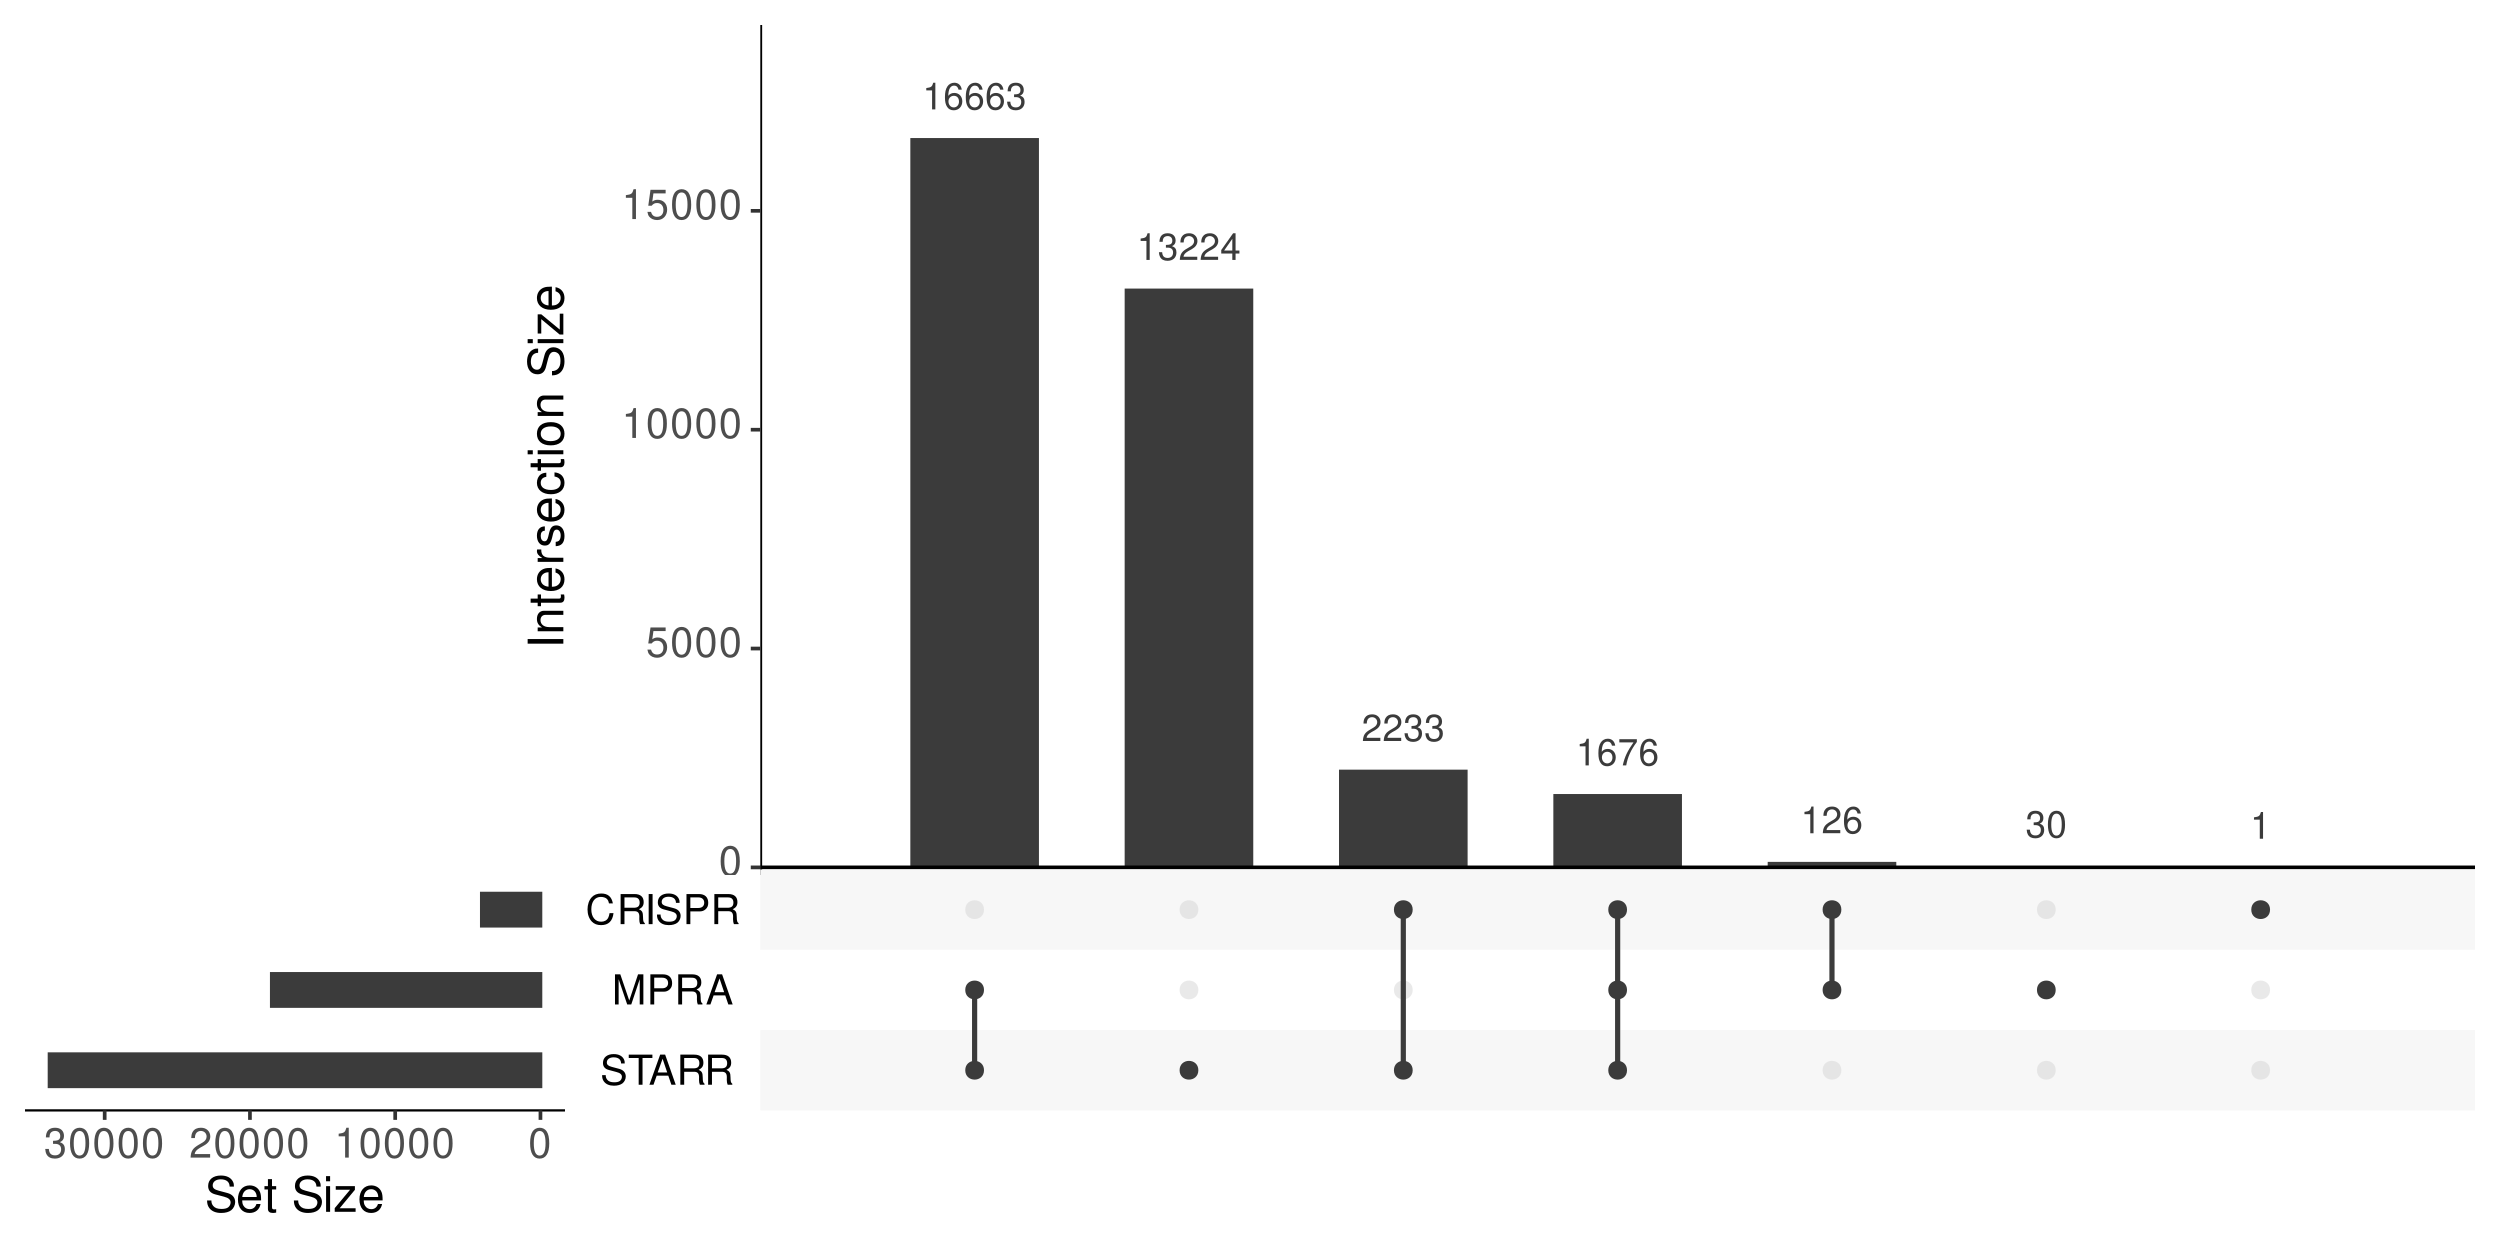 <?xml version="1.0" encoding="UTF-8"?>
<svg xmlns="http://www.w3.org/2000/svg" xmlns:xlink="http://www.w3.org/1999/xlink" width="720pt" height="360pt" viewBox="0 0 720 360" version="1.1">
<defs>
<g>
<symbol overflow="visible" id="glyph0-0">
<path style="stroke:none;" d=""/>
</symbol>
<symbol overflow="visible" id="glyph0-1">
<path style="stroke:none;" d="M 2.75 -5.484 L 2.75 0 L 3.688 0 L 3.688 -7.688 L 3.078 -7.688 C 2.75 -6.516 2.531 -6.359 1.078 -6.156 L 1.078 -5.484 Z M 2.75 -5.484 "/>
</symbol>
<symbol overflow="visible" id="glyph0-2">
<path style="stroke:none;" d="M 5.297 -5.688 C 5.125 -6.953 4.312 -7.688 3.156 -7.688 C 2.328 -7.688 1.578 -7.281 1.141 -6.594 C 0.656 -5.844 0.453 -4.906 0.453 -3.516 C 0.453 -2.219 0.641 -1.391 1.094 -0.719 C 1.5 -0.078 2.156 0.25 2.984 0.25 C 4.422 0.25 5.453 -0.828 5.453 -2.328 C 5.453 -3.75 4.5 -4.75 3.156 -4.75 C 2.406 -4.75 1.812 -4.469 1.422 -3.906 C 1.422 -5.812 2.016 -6.859 3.094 -6.859 C 3.75 -6.859 4.219 -6.438 4.359 -5.688 Z M 3.031 -3.922 C 3.938 -3.922 4.5 -3.281 4.5 -2.25 C 4.5 -1.281 3.859 -0.578 3 -0.578 C 2.125 -0.578 1.469 -1.312 1.469 -2.297 C 1.469 -3.25 2.109 -3.922 3.031 -3.922 Z M 3.031 -3.922 "/>
</symbol>
<symbol overflow="visible" id="glyph0-3">
<path style="stroke:none;" d="M 2.359 -3.547 L 2.859 -3.547 C 3.891 -3.547 4.422 -3.062 4.422 -2.141 C 4.422 -1.172 3.844 -0.578 2.875 -0.578 C 1.844 -0.578 1.344 -1.109 1.281 -2.234 L 0.344 -2.234 C 0.391 -1.625 0.484 -1.219 0.672 -0.875 C 1.062 -0.125 1.797 0.25 2.828 0.25 C 4.391 0.25 5.391 -0.688 5.391 -2.156 C 5.391 -3.125 5.016 -3.656 4.109 -3.984 C 4.812 -4.266 5.156 -4.797 5.156 -5.578 C 5.156 -6.891 4.297 -7.688 2.859 -7.688 C 1.344 -7.688 0.531 -6.844 0.5 -5.219 L 1.438 -5.219 C 1.453 -5.688 1.484 -5.953 1.609 -6.188 C 1.812 -6.625 2.281 -6.875 2.875 -6.875 C 3.703 -6.875 4.203 -6.375 4.203 -5.547 C 4.203 -5 4.016 -4.672 3.594 -4.484 C 3.344 -4.391 3 -4.344 2.359 -4.328 Z M 2.359 -3.547 "/>
</symbol>
<symbol overflow="visible" id="glyph0-4">
<path style="stroke:none;" d="M 5.391 -0.922 L 1.422 -0.922 C 1.516 -1.562 1.844 -1.969 2.781 -2.531 L 3.844 -3.125 C 4.891 -3.719 5.438 -4.5 5.438 -5.453 C 5.438 -6.094 5.188 -6.688 4.734 -7.094 C 4.281 -7.5 3.734 -7.688 3.016 -7.688 C 2.062 -7.688 1.344 -7.359 0.938 -6.688 C 0.672 -6.281 0.547 -5.812 0.531 -5.031 L 1.469 -5.031 C 1.5 -5.547 1.562 -5.859 1.688 -6.125 C 1.938 -6.594 2.422 -6.875 2.984 -6.875 C 3.844 -6.875 4.484 -6.25 4.484 -5.422 C 4.484 -4.812 4.125 -4.281 3.453 -3.891 L 2.484 -3.312 C 0.906 -2.422 0.453 -1.688 0.359 -0.016 L 5.391 -0.016 Z M 5.391 -0.922 "/>
</symbol>
<symbol overflow="visible" id="glyph0-5">
<path style="stroke:none;" d="M 3.484 -1.859 L 3.484 0 L 4.422 0 L 4.422 -1.859 L 5.531 -1.859 L 5.531 -2.703 L 4.422 -2.703 L 4.422 -7.688 L 3.719 -7.688 L 0.297 -2.859 L 0.297 -1.859 Z M 3.484 -2.703 L 1.125 -2.703 L 3.484 -6.094 Z M 3.484 -2.703 "/>
</symbol>
<symbol overflow="visible" id="glyph0-6">
<path style="stroke:none;" d="M 5.531 -7.547 L 0.484 -7.547 L 0.484 -6.625 L 4.562 -6.625 C 2.766 -4.047 2.031 -2.484 1.469 0 L 2.469 0 C 2.891 -2.422 3.828 -4.484 5.531 -6.75 Z M 5.531 -7.547 "/>
</symbol>
<symbol overflow="visible" id="glyph0-7">
<path style="stroke:none;" d="M 2.922 -7.688 C 2.219 -7.688 1.578 -7.375 1.188 -6.859 C 0.703 -6.172 0.453 -5.156 0.453 -3.719 C 0.453 -1.125 1.312 0.25 2.922 0.25 C 4.516 0.25 5.391 -1.125 5.391 -3.656 C 5.391 -5.156 5.156 -6.156 4.656 -6.859 C 4.266 -7.391 3.641 -7.688 2.922 -7.688 Z M 2.922 -6.859 C 3.938 -6.859 4.438 -5.828 4.438 -3.75 C 4.438 -1.547 3.953 -0.531 2.906 -0.531 C 1.922 -0.531 1.422 -1.594 1.422 -3.719 C 1.422 -5.828 1.922 -6.859 2.922 -6.859 Z M 2.922 -6.859 "/>
</symbol>
<symbol overflow="visible" id="glyph1-0">
<path style="stroke:none;" d=""/>
</symbol>
<symbol overflow="visible" id="glyph1-1">
<path style="stroke:none;" d="M 3.281 -8.609 C 2.484 -8.609 1.781 -8.25 1.328 -7.672 C 0.781 -6.906 0.516 -5.766 0.516 -4.172 C 0.516 -1.266 1.469 0.281 3.281 0.281 C 5.062 0.281 6.031 -1.266 6.031 -4.094 C 6.031 -5.766 5.781 -6.875 5.219 -7.672 C 4.781 -8.266 4.078 -8.609 3.281 -8.609 Z M 3.281 -7.672 C 4.406 -7.672 4.969 -6.531 4.969 -4.188 C 4.969 -1.734 4.422 -0.594 3.25 -0.594 C 2.141 -0.594 1.578 -1.781 1.578 -4.156 C 1.578 -6.531 2.141 -7.672 3.281 -7.672 Z M 3.281 -7.672 "/>
</symbol>
<symbol overflow="visible" id="glyph1-2">
<path style="stroke:none;" d="M 5.672 -8.438 L 1.312 -8.438 L 0.672 -3.844 L 1.641 -3.844 C 2.125 -4.422 2.531 -4.625 3.203 -4.625 C 4.328 -4.625 5.031 -3.859 5.031 -2.609 C 5.031 -1.391 4.328 -0.656 3.188 -0.656 C 2.281 -0.656 1.719 -1.125 1.469 -2.078 L 0.422 -2.078 C 0.562 -1.375 0.672 -1.047 0.922 -0.734 C 1.406 -0.094 2.266 0.281 3.219 0.281 C 4.922 0.281 6.109 -0.969 6.109 -2.75 C 6.109 -4.422 5 -5.562 3.375 -5.562 C 2.781 -5.562 2.312 -5.406 1.828 -5.047 L 2.156 -7.406 L 5.672 -7.406 Z M 5.672 -8.438 "/>
</symbol>
<symbol overflow="visible" id="glyph1-3">
<path style="stroke:none;" d="M 3.078 -6.125 L 3.078 0 L 4.125 0 L 4.125 -8.609 L 3.438 -8.609 C 3.078 -7.281 2.828 -7.109 1.219 -6.891 L 1.219 -6.125 Z M 3.078 -6.125 "/>
</symbol>
<symbol overflow="visible" id="glyph1-4">
<path style="stroke:none;" d=""/>
</symbol>
<symbol overflow="visible" id="glyph1-5">
<path style="stroke:none;" d="M 7.094 -6.125 C 7.094 -6.734 7.062 -6.891 6.875 -7.297 C 6.391 -8.297 5.375 -8.828 3.922 -8.828 C 2.016 -8.828 0.828 -7.844 0.828 -6.281 C 0.828 -5.219 1.391 -4.547 2.531 -4.25 L 4.688 -3.672 C 5.797 -3.391 6.281 -2.953 6.281 -2.281 C 6.281 -1.812 6.031 -1.328 5.672 -1.078 C 5.328 -0.828 4.781 -0.703 4.078 -0.703 C 3.125 -0.703 2.484 -0.922 2.078 -1.422 C 1.75 -1.812 1.609 -2.219 1.625 -2.766 L 0.578 -2.766 C 0.578 -1.969 0.734 -1.438 1.078 -0.969 C 1.672 -0.141 2.672 0.281 4 0.281 C 5.031 0.281 5.875 0.031 6.438 -0.391 C 7.031 -0.859 7.391 -1.625 7.391 -2.375 C 7.391 -3.453 6.734 -4.234 5.547 -4.562 L 3.375 -5.141 C 2.328 -5.422 1.938 -5.766 1.938 -6.422 C 1.938 -7.312 2.719 -7.891 3.875 -7.891 C 5.266 -7.891 6.031 -7.281 6.047 -6.125 Z M 7.094 -6.125 "/>
</symbol>
<symbol overflow="visible" id="glyph1-6">
<path style="stroke:none;" d="M 4.219 -7.703 L 7.062 -7.703 L 7.062 -8.672 L 0.25 -8.672 L 0.25 -7.703 L 3.109 -7.703 L 3.109 0 L 4.219 0 Z M 4.219 -7.703 "/>
</symbol>
<symbol overflow="visible" id="glyph1-7">
<path style="stroke:none;" d="M 5.641 -2.609 L 6.531 0 L 7.781 0 L 4.734 -8.672 L 3.297 -8.672 L 0.203 0 L 1.375 0 L 2.297 -2.609 Z M 5.328 -3.531 L 2.578 -3.531 L 4 -7.484 Z M 5.328 -3.531 "/>
</symbol>
<symbol overflow="visible" id="glyph1-8">
<path style="stroke:none;" d="M 2.219 -3.734 L 5.078 -3.734 C 6.062 -3.734 6.5 -3.266 6.5 -2.188 L 6.484 -1.422 C 6.484 -0.875 6.578 -0.359 6.734 0 L 8.078 0 L 8.078 -0.281 C 7.672 -0.562 7.578 -0.875 7.562 -2.031 C 7.547 -3.453 7.328 -3.875 6.375 -4.281 C 7.359 -4.781 7.75 -5.359 7.75 -6.359 C 7.75 -7.859 6.828 -8.672 5.109 -8.672 L 1.109 -8.672 L 1.109 0 L 2.219 0 Z M 2.219 -4.719 L 2.219 -7.703 L 4.891 -7.703 C 5.516 -7.703 5.875 -7.609 6.141 -7.375 C 6.438 -7.125 6.594 -6.734 6.594 -6.219 C 6.594 -5.172 6.078 -4.719 4.891 -4.719 Z M 2.219 -4.719 "/>
</symbol>
<symbol overflow="visible" id="glyph1-9">
<path style="stroke:none;" d="M 5.578 0 L 8.016 -7.281 L 8.016 0 L 9.062 0 L 9.062 -8.672 L 7.531 -8.672 L 5 -1.125 L 2.422 -8.672 L 0.891 -8.672 L 0.891 0 L 1.938 0 L 1.938 -7.281 L 4.406 0 Z M 5.578 0 "/>
</symbol>
<symbol overflow="visible" id="glyph1-10">
<path style="stroke:none;" d="M 2.188 -3.672 L 4.922 -3.672 C 5.594 -3.672 6.125 -3.875 6.594 -4.297 C 7.125 -4.781 7.344 -5.328 7.344 -6.125 C 7.344 -7.766 6.375 -8.672 4.672 -8.672 L 1.078 -8.672 L 1.078 0 L 2.188 0 Z M 2.188 -4.656 L 2.188 -7.703 L 4.5 -7.703 C 5.562 -7.703 6.188 -7.125 6.188 -6.172 C 6.188 -5.234 5.562 -4.656 4.5 -4.656 Z M 2.188 -4.656 "/>
</symbol>
<symbol overflow="visible" id="glyph1-11">
<path style="stroke:none;" d="M 7.875 -5.984 C 7.531 -7.891 6.438 -8.828 4.531 -8.828 C 3.375 -8.828 2.422 -8.453 1.781 -7.734 C 1 -6.875 0.578 -5.641 0.578 -4.234 C 0.578 -2.812 1.016 -1.578 1.828 -0.734 C 2.5 -0.047 3.359 0.281 4.484 0.281 C 6.609 0.281 7.797 -0.875 8.062 -3.172 L 6.922 -3.172 C 6.828 -2.578 6.703 -2.172 6.531 -1.828 C 6.172 -1.109 5.422 -0.703 4.5 -0.703 C 2.781 -0.703 1.672 -2.078 1.672 -4.25 C 1.672 -6.484 2.719 -7.844 4.406 -7.844 C 5.109 -7.844 5.766 -7.641 6.125 -7.297 C 6.438 -7 6.625 -6.641 6.75 -5.984 Z M 7.875 -5.984 "/>
</symbol>
<symbol overflow="visible" id="glyph1-12">
<path style="stroke:none;" d="M 2.312 -8.672 L 1.188 -8.672 L 1.188 0 L 2.312 0 Z M 2.312 -8.672 "/>
</symbol>
<symbol overflow="visible" id="glyph1-13">
<path style="stroke:none;" d="M 6.031 -1.031 L 1.578 -1.031 C 1.688 -1.75 2.078 -2.203 3.109 -2.828 L 4.297 -3.5 C 5.484 -4.156 6.078 -5.031 6.078 -6.094 C 6.078 -6.812 5.797 -7.484 5.297 -7.938 C 4.797 -8.391 4.172 -8.609 3.375 -8.609 C 2.312 -8.609 1.516 -8.234 1.047 -7.484 C 0.75 -7.031 0.625 -6.5 0.594 -5.625 L 1.641 -5.625 C 1.672 -6.219 1.75 -6.562 1.891 -6.844 C 2.172 -7.375 2.719 -7.688 3.344 -7.688 C 4.297 -7.688 5.016 -7 5.016 -6.078 C 5.016 -5.375 4.625 -4.781 3.875 -4.359 L 2.781 -3.719 C 1.016 -2.703 0.5 -1.891 0.406 -0.016 L 6.031 -0.016 Z M 6.031 -1.031 "/>
</symbol>
<symbol overflow="visible" id="glyph1-14">
<path style="stroke:none;" d="M 2.625 -3.969 L 3.203 -3.969 C 4.344 -3.969 4.953 -3.422 4.953 -2.391 C 4.953 -1.312 4.297 -0.656 3.219 -0.656 C 2.062 -0.656 1.5 -1.234 1.422 -2.5 L 0.375 -2.5 C 0.422 -1.812 0.547 -1.359 0.75 -0.969 C 1.188 -0.141 2.016 0.281 3.172 0.281 C 4.906 0.281 6.031 -0.781 6.031 -2.406 C 6.031 -3.5 5.609 -4.094 4.594 -4.453 C 5.375 -4.781 5.781 -5.375 5.781 -6.234 C 5.781 -7.719 4.812 -8.609 3.203 -8.609 C 1.5 -8.609 0.594 -7.656 0.562 -5.828 L 1.609 -5.828 C 1.625 -6.359 1.672 -6.656 1.797 -6.922 C 2.031 -7.406 2.562 -7.688 3.219 -7.688 C 4.141 -7.688 4.703 -7.125 4.703 -6.203 C 4.703 -5.594 4.484 -5.234 4.031 -5.031 C 3.734 -4.906 3.359 -4.859 2.625 -4.844 Z M 2.625 -3.969 "/>
</symbol>
<symbol overflow="visible" id="glyph2-0">
<path style="stroke:none;" d=""/>
</symbol>
<symbol overflow="visible" id="glyph2-1">
<path style="stroke:none;" d="M -10.281 -2.734 L -10.281 -1.406 L 0 -1.406 L 0 -2.734 Z M -10.281 -2.734 "/>
</symbol>
<symbol overflow="visible" id="glyph2-2">
<path style="stroke:none;" d="M -7.391 -0.984 L 0 -0.984 L 0 -2.172 L -4.078 -2.172 C -5.594 -2.172 -6.578 -2.969 -6.578 -4.172 C -6.578 -5.109 -6.016 -5.703 -5.125 -5.703 L 0 -5.703 L 0 -6.875 L -5.594 -6.875 C -6.812 -6.875 -7.609 -5.953 -7.609 -4.531 C -7.609 -3.422 -7.188 -2.719 -6.156 -2.078 L -7.391 -2.078 Z M -7.391 -0.984 "/>
</symbol>
<symbol overflow="visible" id="glyph2-3">
<path style="stroke:none;" d="M -7.391 -3.578 L -7.391 -2.375 L -9.422 -2.375 L -9.422 -1.203 L -7.391 -1.203 L -7.391 -0.203 L -6.438 -0.203 L -6.438 -1.203 L -0.844 -1.203 C -0.078 -1.203 0.328 -1.703 0.328 -2.625 C 0.328 -2.938 0.297 -3.188 0.219 -3.578 L -0.766 -3.578 C -0.719 -3.422 -0.703 -3.266 -0.703 -3.016 C -0.703 -2.516 -0.844 -2.375 -1.375 -2.375 L -6.438 -2.375 L -6.438 -3.578 Z M -7.391 -3.578 "/>
</symbol>
<symbol overflow="visible" id="glyph2-4">
<path style="stroke:none;" d="M -3.297 -7.234 C -4.438 -7.234 -5.109 -7.156 -5.656 -6.938 C -6.875 -6.469 -7.609 -5.328 -7.609 -3.953 C -7.609 -1.891 -6.031 -0.562 -3.594 -0.562 C -1.156 -0.562 0.328 -1.828 0.328 -3.922 C 0.328 -5.609 -0.641 -6.781 -2.25 -7.078 L -2.25 -5.891 C -1.266 -5.578 -0.766 -4.906 -0.766 -3.969 C -0.766 -3.219 -1.094 -2.578 -1.719 -2.188 C -2.141 -1.906 -2.562 -1.812 -3.297 -1.797 Z M -4.266 -1.812 C -5.625 -1.922 -6.516 -2.75 -6.516 -3.938 C -6.516 -5.141 -5.594 -5.969 -4.266 -5.969 Z M -4.266 -1.812 "/>
</symbol>
<symbol overflow="visible" id="glyph2-5">
<path style="stroke:none;" d="M -7.391 -0.969 L 0 -0.969 L 0 -2.156 L -3.844 -2.156 C -5.609 -2.172 -6.406 -2.906 -6.359 -4.531 L -7.562 -4.531 C -7.594 -4.328 -7.609 -4.219 -7.609 -4.078 C -7.609 -3.312 -7.156 -2.734 -6.047 -2.062 L -7.391 -2.062 Z M -7.391 -0.969 "/>
</symbol>
<symbol overflow="visible" id="glyph2-6">
<path style="stroke:none;" d="M -5.328 -6.188 C -6.781 -6.172 -7.609 -5.203 -7.609 -3.5 C -7.609 -1.781 -6.719 -0.656 -5.344 -0.656 C -4.188 -0.656 -3.641 -1.25 -3.219 -3 L -2.953 -4.109 C -2.75 -4.922 -2.453 -5.25 -1.938 -5.25 C -1.234 -5.25 -0.766 -4.562 -0.766 -3.531 C -0.766 -2.891 -0.953 -2.359 -1.25 -2.062 C -1.469 -1.875 -1.672 -1.797 -2.203 -1.719 L -2.203 -0.484 C -0.5 -0.531 0.328 -1.5 0.328 -3.422 C 0.328 -5.297 -0.594 -6.469 -2.016 -6.469 C -3.125 -6.469 -3.719 -5.859 -4.078 -4.391 L -4.344 -3.266 C -4.578 -2.297 -4.875 -1.891 -5.406 -1.891 C -6.094 -1.891 -6.516 -2.5 -6.516 -3.453 C -6.516 -4.406 -6.109 -4.906 -5.328 -4.938 Z M -5.328 -6.188 "/>
</symbol>
<symbol overflow="visible" id="glyph2-7">
<path style="stroke:none;" d="M -4.906 -6.641 C -5.625 -6.594 -6.094 -6.438 -6.5 -6.156 C -7.203 -5.641 -7.609 -4.75 -7.609 -3.719 C -7.609 -1.719 -6.031 -0.438 -3.562 -0.438 C -1.188 -0.438 0.328 -1.703 0.328 -3.703 C 0.328 -5.469 -0.734 -6.594 -2.547 -6.734 L -2.547 -5.547 C -1.359 -5.344 -0.766 -4.734 -0.766 -3.734 C -0.766 -2.438 -1.812 -1.672 -3.562 -1.672 C -5.422 -1.672 -6.516 -2.422 -6.516 -3.703 C -6.516 -4.703 -5.938 -5.312 -4.906 -5.453 Z M -4.906 -6.641 "/>
</symbol>
<symbol overflow="visible" id="glyph2-8">
<path style="stroke:none;" d="M -7.391 -2.109 L -7.391 -0.953 L 0 -0.953 L 0 -2.109 Z M -10.281 -2.109 L -10.281 -0.938 L -8.797 -0.938 L -8.797 -2.109 Z M -10.281 -2.109 "/>
</symbol>
<symbol overflow="visible" id="glyph2-9">
<path style="stroke:none;" d="M -7.609 -3.844 C -7.609 -1.75 -6.125 -0.516 -3.641 -0.516 C -1.141 -0.516 0.328 -1.75 0.328 -3.859 C 0.328 -5.938 -1.156 -7.203 -3.578 -7.203 C -6.156 -7.203 -7.609 -5.984 -7.609 -3.844 Z M -6.516 -3.859 C -6.516 -5.172 -5.438 -5.969 -3.594 -5.969 C -1.844 -5.969 -0.766 -5.156 -0.766 -3.859 C -0.766 -2.547 -1.844 -1.734 -3.641 -1.734 C -5.438 -1.734 -6.516 -2.547 -6.516 -3.859 Z M -6.516 -3.859 "/>
</symbol>
<symbol overflow="visible" id="glyph2-10">
<path style="stroke:none;" d=""/>
</symbol>
<symbol overflow="visible" id="glyph2-11">
<path style="stroke:none;" d="M -7.266 -8.406 C -7.969 -8.406 -8.172 -8.359 -8.656 -8.141 C -9.828 -7.578 -10.453 -6.375 -10.453 -4.641 C -10.453 -2.391 -9.297 -0.984 -7.438 -0.984 C -6.188 -0.984 -5.391 -1.656 -5.031 -3 L -4.359 -5.562 C -4.016 -6.875 -3.5 -7.453 -2.688 -7.453 C -2.141 -7.453 -1.578 -7.156 -1.266 -6.719 C -0.969 -6.312 -0.828 -5.656 -0.828 -4.828 C -0.828 -3.703 -1.094 -2.953 -1.688 -2.453 C -2.141 -2.078 -2.641 -1.906 -3.266 -1.922 L -3.266 -0.672 C -2.328 -0.688 -1.703 -0.875 -1.141 -1.281 C -0.172 -1.984 0.328 -3.172 0.328 -4.734 C 0.328 -5.969 0.047 -6.969 -0.469 -7.641 C -1.016 -8.328 -1.938 -8.766 -2.828 -8.766 C -4.094 -8.766 -5.016 -7.969 -5.406 -6.578 L -6.094 -4 C -6.438 -2.75 -6.828 -2.297 -7.625 -2.297 C -8.656 -2.297 -9.359 -3.219 -9.359 -4.594 C -9.359 -6.234 -8.625 -7.156 -7.266 -7.172 Z M -7.266 -8.406 "/>
</symbol>
<symbol overflow="visible" id="glyph2-12">
<path style="stroke:none;" d="M -7.391 -6.25 L -7.391 -0.734 L -6.359 -0.734 L -6.359 -4.859 L -1.062 -0.438 L 0 -0.438 L 0 -6.453 L -1.031 -6.453 L -1.031 -1.859 L -6.344 -6.25 Z M -7.391 -6.25 "/>
</symbol>
<symbol overflow="visible" id="glyph3-0">
<path style="stroke:none;" d=""/>
</symbol>
<symbol overflow="visible" id="glyph3-1">
<path style="stroke:none;" d="M 8.406 -7.266 C 8.406 -7.969 8.359 -8.172 8.141 -8.656 C 7.578 -9.828 6.375 -10.453 4.641 -10.453 C 2.391 -10.453 0.984 -9.297 0.984 -7.438 C 0.984 -6.188 1.656 -5.391 3 -5.031 L 5.562 -4.359 C 6.875 -4.016 7.453 -3.5 7.453 -2.688 C 7.453 -2.141 7.156 -1.578 6.719 -1.266 C 6.312 -0.969 5.656 -0.828 4.828 -0.828 C 3.703 -0.828 2.953 -1.094 2.453 -1.688 C 2.078 -2.141 1.906 -2.641 1.922 -3.266 L 0.672 -3.266 C 0.688 -2.328 0.875 -1.703 1.281 -1.141 C 1.984 -0.172 3.172 0.328 4.734 0.328 C 5.969 0.328 6.969 0.047 7.641 -0.469 C 8.328 -1.016 8.766 -1.938 8.766 -2.828 C 8.766 -4.094 7.969 -5.016 6.578 -5.406 L 4 -6.094 C 2.75 -6.438 2.297 -6.828 2.297 -7.625 C 2.297 -8.656 3.219 -9.359 4.594 -9.359 C 6.234 -9.359 7.156 -8.625 7.172 -7.266 Z M 8.406 -7.266 "/>
</symbol>
<symbol overflow="visible" id="glyph3-2">
<path style="stroke:none;" d="M 7.234 -3.297 C 7.234 -4.438 7.156 -5.109 6.938 -5.656 C 6.469 -6.875 5.328 -7.609 3.953 -7.609 C 1.891 -7.609 0.562 -6.031 0.562 -3.594 C 0.562 -1.156 1.828 0.328 3.922 0.328 C 5.609 0.328 6.781 -0.641 7.078 -2.25 L 5.891 -2.25 C 5.578 -1.266 4.906 -0.766 3.969 -0.766 C 3.219 -0.766 2.578 -1.094 2.188 -1.719 C 1.906 -2.141 1.812 -2.562 1.797 -3.297 Z M 1.812 -4.266 C 1.922 -5.625 2.75 -6.516 3.938 -6.516 C 5.141 -6.516 5.969 -5.594 5.969 -4.266 Z M 1.812 -4.266 "/>
</symbol>
<symbol overflow="visible" id="glyph3-3">
<path style="stroke:none;" d="M 3.578 -7.391 L 2.375 -7.391 L 2.375 -9.422 L 1.203 -9.422 L 1.203 -7.391 L 0.203 -7.391 L 0.203 -6.438 L 1.203 -6.438 L 1.203 -0.844 C 1.203 -0.078 1.703 0.328 2.625 0.328 C 2.938 0.328 3.188 0.297 3.578 0.219 L 3.578 -0.766 C 3.422 -0.719 3.266 -0.703 3.016 -0.703 C 2.516 -0.703 2.375 -0.844 2.375 -1.375 L 2.375 -6.438 L 3.578 -6.438 Z M 3.578 -7.391 "/>
</symbol>
<symbol overflow="visible" id="glyph3-4">
<path style="stroke:none;" d=""/>
</symbol>
<symbol overflow="visible" id="glyph3-5">
<path style="stroke:none;" d="M 2.109 -7.391 L 0.953 -7.391 L 0.953 0 L 2.109 0 Z M 2.109 -10.281 L 0.938 -10.281 L 0.938 -8.797 L 2.109 -8.797 Z M 2.109 -10.281 "/>
</symbol>
<symbol overflow="visible" id="glyph3-6">
<path style="stroke:none;" d="M 6.25 -7.391 L 0.734 -7.391 L 0.734 -6.359 L 4.859 -6.359 L 0.438 -1.062 L 0.438 0 L 6.453 0 L 6.453 -1.031 L 1.859 -1.031 L 6.25 -6.344 Z M 6.25 -7.391 "/>
</symbol>
</g>
<clipPath id="clip1">
  <path d="M 144 0 L 720 0 L 720 252 L 144 252 Z M 144 0 "/>
</clipPath>
<clipPath id="clip2">
  <path d="M 218.965 7.199 L 712.801 7.199 L 712.801 261.359 L 218.965 261.359 Z M 218.965 7.199 "/>
</clipPath>
<clipPath id="clip3">
  <path d="M 218.965 218 L 712.801 218 L 712.801 219 L 218.965 219 Z M 218.965 218 "/>
</clipPath>
<clipPath id="clip4">
  <path d="M 218.965 155 L 712.801 155 L 712.801 156 L 218.965 156 Z M 218.965 155 "/>
</clipPath>
<clipPath id="clip5">
  <path d="M 218.965 91 L 712.801 91 L 712.801 93 L 218.965 93 Z M 218.965 91 "/>
</clipPath>
<clipPath id="clip6">
  <path d="M 218.965 28 L 712.801 28 L 712.801 30 L 218.965 30 Z M 218.965 28 "/>
</clipPath>
<clipPath id="clip7">
  <path d="M 218.965 249 L 712.801 249 L 712.801 251 L 218.965 251 Z M 218.965 249 "/>
</clipPath>
<clipPath id="clip8">
  <path d="M 218.965 186 L 712.801 186 L 712.801 188 L 218.965 188 Z M 218.965 186 "/>
</clipPath>
<clipPath id="clip9">
  <path d="M 218.965 123 L 712.801 123 L 712.801 125 L 218.965 125 Z M 218.965 123 "/>
</clipPath>
<clipPath id="clip10">
  <path d="M 218.965 60 L 712.801 60 L 712.801 62 L 218.965 62 Z M 218.965 60 "/>
</clipPath>
<clipPath id="clip11">
  <path d="M 218.965 7.199 L 220 7.199 L 220 261.359 L 218.965 261.359 Z M 218.965 7.199 "/>
</clipPath>
<clipPath id="clip12">
  <path d="M 218.965 249 L 712.801 249 L 712.801 251 L 218.965 251 Z M 218.965 249 "/>
</clipPath>
<clipPath id="clip13">
  <path d="M 144 252 L 720 252 L 720 360 L 144 360 Z M 144 252 "/>
</clipPath>
<clipPath id="clip14">
  <path d="M 218.965 250.414 L 712.801 250.414 L 712.801 319.789 L 218.965 319.789 Z M 218.965 250.414 "/>
</clipPath>
<clipPath id="clip15">
  <path d="M 218.965 296 L 712.801 296 L 712.801 319.789 L 218.965 319.789 Z M 218.965 296 "/>
</clipPath>
<clipPath id="clip16">
  <path d="M 218.965 250.414 L 712.801 250.414 L 712.801 274 L 218.965 274 Z M 218.965 250.414 "/>
</clipPath>
<clipPath id="clip17">
  <path d="M 0 252 L 144 252 L 144 360 L 0 360 Z M 0 252 "/>
</clipPath>
<clipPath id="clip18">
  <path d="M 7.199 250.414 L 162.719 250.414 L 162.719 319.789 L 7.199 319.789 Z M 7.199 250.414 "/>
</clipPath>
</defs>
<g id="surface121">
<rect x="0" y="0" width="720" height="360" style="fill:rgb(100%,100%,100%);fill-opacity:1;stroke:none;"/>
<path style=" stroke:none;fill-rule:nonzero;fill:rgb(100%,100%,100%);fill-opacity:1;" d="M 144 252 L 720 252 L 720 0 L 144 0 Z M 144 252 "/>
<g clip-path="url(#clip1)" clip-rule="nonzero">
<path style="fill:none;stroke-width:1.067;stroke-linecap:round;stroke-linejoin:round;stroke:rgb(100%,100%,100%);stroke-opacity:1;stroke-miterlimit:10;" d="M 144 252 L 720 252 L 720 0 L 144 0 Z M 144 252 "/>
</g>
<g clip-path="url(#clip2)" clip-rule="nonzero">
<path style=" stroke:none;fill-rule:nonzero;fill:rgb(100%,100%,100%);fill-opacity:1;" d="M 218.965 261.359 L 712.801 261.359 L 712.801 7.199 L 218.965 7.199 Z M 218.965 261.359 "/>
</g>
<g clip-path="url(#clip3)" clip-rule="nonzero">
<path style="fill:none;stroke-width:0.533;stroke-linecap:butt;stroke-linejoin:round;stroke:rgb(100%,100%,100%);stroke-opacity:1;stroke-miterlimit:10;" d="M 218.965 218.293 L 712.801 218.293 "/>
</g>
<g clip-path="url(#clip4)" clip-rule="nonzero">
<path style="fill:none;stroke-width:0.533;stroke-linecap:butt;stroke-linejoin:round;stroke:rgb(100%,100%,100%);stroke-opacity:1;stroke-miterlimit:10;" d="M 218.965 155.266 L 712.801 155.266 "/>
</g>
<g clip-path="url(#clip5)" clip-rule="nonzero">
<path style="fill:none;stroke-width:0.533;stroke-linecap:butt;stroke-linejoin:round;stroke:rgb(100%,100%,100%);stroke-opacity:1;stroke-miterlimit:10;" d="M 218.965 92.234 L 712.801 92.234 "/>
</g>
<g clip-path="url(#clip6)" clip-rule="nonzero">
<path style="fill:none;stroke-width:0.533;stroke-linecap:butt;stroke-linejoin:round;stroke:rgb(100%,100%,100%);stroke-opacity:1;stroke-miterlimit:10;" d="M 218.965 29.207 L 712.801 29.207 "/>
</g>
<g clip-path="url(#clip7)" clip-rule="nonzero">
<path style="fill:none;stroke-width:1.067;stroke-linecap:butt;stroke-linejoin:round;stroke:rgb(100%,100%,100%);stroke-opacity:1;stroke-miterlimit:10;" d="M 218.965 249.809 L 712.801 249.809 "/>
</g>
<g clip-path="url(#clip8)" clip-rule="nonzero">
<path style="fill:none;stroke-width:1.067;stroke-linecap:butt;stroke-linejoin:round;stroke:rgb(100%,100%,100%);stroke-opacity:1;stroke-miterlimit:10;" d="M 218.965 186.777 L 712.801 186.777 "/>
</g>
<g clip-path="url(#clip9)" clip-rule="nonzero">
<path style="fill:none;stroke-width:1.067;stroke-linecap:butt;stroke-linejoin:round;stroke:rgb(100%,100%,100%);stroke-opacity:1;stroke-miterlimit:10;" d="M 218.965 123.75 L 712.801 123.75 "/>
</g>
<g clip-path="url(#clip10)" clip-rule="nonzero">
<path style="fill:none;stroke-width:1.067;stroke-linecap:butt;stroke-linejoin:round;stroke:rgb(100%,100%,100%);stroke-opacity:1;stroke-miterlimit:10;" d="M 218.965 60.723 L 712.801 60.723 "/>
</g>
<path style=" stroke:none;fill-rule:nonzero;fill:rgb(23.137%,23.137%,23.137%);fill-opacity:1;" d="M 262.176 249.809 L 299.215 249.809 L 299.215 39.758 L 262.176 39.758 Z M 262.176 249.809 "/>
<path style=" stroke:none;fill-rule:nonzero;fill:rgb(23.137%,23.137%,23.137%);fill-opacity:1;" d="M 323.902 249.809 L 360.941 249.809 L 360.941 83.109 L 323.902 83.109 Z M 323.902 249.809 "/>
<path style=" stroke:none;fill-rule:nonzero;fill:rgb(23.137%,23.137%,23.137%);fill-opacity:1;" d="M 385.633 249.809 L 422.672 249.809 L 422.672 221.66 L 385.633 221.66 Z M 385.633 249.809 "/>
<path style=" stroke:none;fill-rule:nonzero;fill:rgb(23.137%,23.137%,23.137%);fill-opacity:1;" d="M 447.363 249.809 L 484.402 249.809 L 484.402 228.68 L 447.363 228.68 Z M 447.363 249.809 "/>
<path style=" stroke:none;fill-rule:nonzero;fill:rgb(23.137%,23.137%,23.137%);fill-opacity:1;" d="M 509.094 249.809 L 546.133 249.809 L 546.133 248.219 L 509.094 248.219 Z M 509.094 249.809 "/>
<path style=" stroke:none;fill-rule:nonzero;fill:rgb(23.137%,23.137%,23.137%);fill-opacity:1;" d="M 570.82 249.809 L 607.859 249.809 L 607.859 249.43 L 570.82 249.43 Z M 570.82 249.809 "/>
<path style=" stroke:none;fill-rule:nonzero;fill:rgb(23.137%,23.137%,23.137%);fill-opacity:1;" d="M 632.551 249.809 L 669.59 249.809 L 669.59 249.797 L 632.551 249.797 Z M 632.551 249.809 "/>
<g style="fill:rgb(23.137%,23.137%,23.137%);fill-opacity:1;">
  <use xlink:href="#glyph0-1" x="265.691" y="31.515"/>
  <use xlink:href="#glyph0-2" x="271.691" y="31.515"/>
  <use xlink:href="#glyph0-2" x="277.691" y="31.515"/>
  <use xlink:href="#glyph0-2" x="283.691" y="31.515"/>
  <use xlink:href="#glyph0-3" x="289.691" y="31.515"/>
</g>
<g style="fill:rgb(23.137%,23.137%,23.137%);fill-opacity:1;">
  <use xlink:href="#glyph0-1" x="327.422" y="74.866"/>
  <use xlink:href="#glyph0-3" x="333.422" y="74.866"/>
  <use xlink:href="#glyph0-4" x="339.422" y="74.866"/>
  <use xlink:href="#glyph0-4" x="345.422" y="74.866"/>
  <use xlink:href="#glyph0-5" x="351.422" y="74.866"/>
</g>
<g style="fill:rgb(23.137%,23.137%,23.137%);fill-opacity:1;">
  <use xlink:href="#glyph0-4" x="392.152" y="213.417"/>
  <use xlink:href="#glyph0-4" x="398.152" y="213.417"/>
  <use xlink:href="#glyph0-3" x="404.152" y="213.417"/>
  <use xlink:href="#glyph0-3" x="410.152" y="213.417"/>
</g>
<g style="fill:rgb(23.137%,23.137%,23.137%);fill-opacity:1;">
  <use xlink:href="#glyph0-1" x="453.883" y="220.437"/>
  <use xlink:href="#glyph0-2" x="459.883" y="220.437"/>
  <use xlink:href="#glyph0-6" x="465.883" y="220.437"/>
  <use xlink:href="#glyph0-2" x="471.883" y="220.437"/>
</g>
<g style="fill:rgb(23.137%,23.137%,23.137%);fill-opacity:1;">
  <use xlink:href="#glyph0-1" x="518.609" y="239.976"/>
  <use xlink:href="#glyph0-4" x="524.609" y="239.976"/>
  <use xlink:href="#glyph0-2" x="530.609" y="239.976"/>
</g>
<g style="fill:rgb(23.137%,23.137%,23.137%);fill-opacity:1;">
  <use xlink:href="#glyph0-3" x="583.34" y="241.187"/>
  <use xlink:href="#glyph0-7" x="589.34" y="241.187"/>
</g>
<g style="fill:rgb(23.137%,23.137%,23.137%);fill-opacity:1;">
  <use xlink:href="#glyph0-1" x="648.07" y="241.55"/>
</g>
<g clip-path="url(#clip11)" clip-rule="nonzero">
<path style="fill:none;stroke-width:1.067;stroke-linecap:butt;stroke-linejoin:round;stroke:rgb(0%,0%,0%);stroke-opacity:1;stroke-miterlimit:10;" d="M 218.965 261.359 L 218.965 7.199 "/>
</g>
<g clip-path="url(#clip12)" clip-rule="nonzero">
<path style="fill:none;stroke-width:1.067;stroke-linecap:butt;stroke-linejoin:round;stroke:rgb(0%,0%,0%);stroke-opacity:1;stroke-miterlimit:10;" d="M 218.965 249.809 L 712.801 249.809 "/>
</g>
<g style="fill:rgb(30.196%,30.196%,30.196%);fill-opacity:1;">
  <use xlink:href="#glyph1-1" x="207.031" y="252.183"/>
</g>
<g style="fill:rgb(30.196%,30.196%,30.196%);fill-opacity:1;">
  <use xlink:href="#glyph1-2" x="186.031" y="189.155"/>
  <use xlink:href="#glyph1-1" x="193.031" y="189.155"/>
  <use xlink:href="#glyph1-1" x="200.031" y="189.155"/>
  <use xlink:href="#glyph1-1" x="207.031" y="189.155"/>
</g>
<g style="fill:rgb(30.196%,30.196%,30.196%);fill-opacity:1;">
  <use xlink:href="#glyph1-3" x="179.031" y="126.124"/>
  <use xlink:href="#glyph1-1" x="186.031" y="126.124"/>
  <use xlink:href="#glyph1-1" x="193.031" y="126.124"/>
  <use xlink:href="#glyph1-1" x="200.031" y="126.124"/>
  <use xlink:href="#glyph1-1" x="207.031" y="126.124"/>
</g>
<g style="fill:rgb(30.196%,30.196%,30.196%);fill-opacity:1;">
  <use xlink:href="#glyph1-3" x="179.031" y="63.097"/>
  <use xlink:href="#glyph1-2" x="186.031" y="63.097"/>
  <use xlink:href="#glyph1-1" x="193.031" y="63.097"/>
  <use xlink:href="#glyph1-1" x="200.031" y="63.097"/>
  <use xlink:href="#glyph1-1" x="207.031" y="63.097"/>
</g>
<path style="fill:none;stroke-width:1.067;stroke-linecap:butt;stroke-linejoin:round;stroke:rgb(20%,20%,20%);stroke-opacity:1;stroke-miterlimit:10;" d="M 216.223 249.809 L 218.965 249.809 "/>
<path style="fill:none;stroke-width:1.067;stroke-linecap:butt;stroke-linejoin:round;stroke:rgb(20%,20%,20%);stroke-opacity:1;stroke-miterlimit:10;" d="M 216.223 186.777 L 218.965 186.777 "/>
<path style="fill:none;stroke-width:1.067;stroke-linecap:butt;stroke-linejoin:round;stroke:rgb(20%,20%,20%);stroke-opacity:1;stroke-miterlimit:10;" d="M 216.223 123.75 L 218.965 123.75 "/>
<path style="fill:none;stroke-width:1.067;stroke-linecap:butt;stroke-linejoin:round;stroke:rgb(20%,20%,20%);stroke-opacity:1;stroke-miterlimit:10;" d="M 216.223 60.723 L 218.965 60.723 "/>
<g style="fill:rgb(0%,0%,0%);fill-opacity:1;">
  <use xlink:href="#glyph2-1" x="162.243" y="186.781"/>
  <use xlink:href="#glyph2-2" x="162.243" y="182.781"/>
  <use xlink:href="#glyph2-3" x="162.243" y="174.781"/>
  <use xlink:href="#glyph2-4" x="162.243" y="170.781"/>
  <use xlink:href="#glyph2-5" x="162.243" y="162.781"/>
  <use xlink:href="#glyph2-6" x="162.243" y="157.781"/>
  <use xlink:href="#glyph2-4" x="162.243" y="150.781"/>
  <use xlink:href="#glyph2-7" x="162.243" y="142.781"/>
  <use xlink:href="#glyph2-3" x="162.243" y="135.781"/>
  <use xlink:href="#glyph2-8" x="162.243" y="131.781"/>
  <use xlink:href="#glyph2-9" x="162.243" y="128.781"/>
  <use xlink:href="#glyph2-2" x="162.243" y="120.781"/>
  <use xlink:href="#glyph2-10" x="162.243" y="112.781"/>
  <use xlink:href="#glyph2-11" x="162.243" y="108.781"/>
  <use xlink:href="#glyph2-8" x="162.243" y="99.781"/>
  <use xlink:href="#glyph2-12" x="162.243" y="96.781"/>
  <use xlink:href="#glyph2-4" x="162.243" y="89.781"/>
</g>
<path style=" stroke:none;fill-rule:nonzero;fill:rgb(100%,100%,100%);fill-opacity:1;" d="M 144 360 L 720 360 L 720 252 L 144 252 Z M 144 360 "/>
<g clip-path="url(#clip13)" clip-rule="nonzero">
<path style="fill:none;stroke-width:1.067;stroke-linecap:round;stroke-linejoin:round;stroke:rgb(100%,100%,100%);stroke-opacity:1;stroke-miterlimit:10;" d="M 144 360 L 720 360 L 720 252 L 144 252 Z M 144 360 "/>
</g>
<g clip-path="url(#clip14)" clip-rule="nonzero">
<path style=" stroke:none;fill-rule:nonzero;fill:rgb(100%,100%,100%);fill-opacity:1;" d="M 218.965 319.793 L 712.801 319.793 L 712.801 250.418 L 218.965 250.418 Z M 218.965 319.793 "/>
</g>
<g clip-path="url(#clip15)" clip-rule="nonzero">
<path style=" stroke:none;fill-rule:nonzero;fill:rgb(87.843%,87.843%,87.843%);fill-opacity:0.251;" d="M 218.965 319.793 L 712.801 319.793 L 712.801 296.668 L 218.965 296.668 Z M 218.965 319.793 "/>
</g>
<g clip-path="url(#clip16)" clip-rule="nonzero">
<path style=" stroke:none;fill-rule:nonzero;fill:rgb(87.843%,87.843%,87.843%);fill-opacity:0.251;" d="M 218.965 273.543 L 712.801 273.543 L 712.801 250.418 L 218.965 250.418 Z M 218.965 273.543 "/>
</g>
<path style=" stroke:none;fill-rule:nonzero;fill:rgb(23.137%,23.137%,23.137%);fill-opacity:1;" d="M 283.395 308.23 C 283.395 311.832 277.992 311.832 277.992 308.23 C 277.992 304.629 283.395 304.629 283.395 308.23 "/>
<path style=" stroke:none;fill-rule:nonzero;fill:rgb(23.137%,23.137%,23.137%);fill-opacity:1;" d="M 283.395 285.105 C 283.395 288.707 277.992 288.707 277.992 285.105 C 277.992 281.504 283.395 281.504 283.395 285.105 "/>
<path style=" stroke:none;fill-rule:nonzero;fill:rgb(83.137%,83.137%,83.137%);fill-opacity:0.502;" d="M 283.395 261.98 C 283.395 265.582 277.992 265.582 277.992 261.98 C 277.992 258.375 283.395 258.375 283.395 261.98 "/>
<path style=" stroke:none;fill-rule:nonzero;fill:rgb(23.137%,23.137%,23.137%);fill-opacity:1;" d="M 345.125 308.23 C 345.125 311.832 339.723 311.832 339.723 308.23 C 339.723 304.629 345.125 304.629 345.125 308.23 "/>
<path style=" stroke:none;fill-rule:nonzero;fill:rgb(83.137%,83.137%,83.137%);fill-opacity:0.502;" d="M 345.125 285.105 C 345.125 288.707 339.723 288.707 339.723 285.105 C 339.723 281.504 345.125 281.504 345.125 285.105 "/>
<path style=" stroke:none;fill-rule:nonzero;fill:rgb(83.137%,83.137%,83.137%);fill-opacity:0.502;" d="M 345.125 261.98 C 345.125 265.582 339.723 265.582 339.723 261.98 C 339.723 258.375 345.125 258.375 345.125 261.98 "/>
<path style=" stroke:none;fill-rule:nonzero;fill:rgb(23.137%,23.137%,23.137%);fill-opacity:1;" d="M 406.855 308.23 C 406.855 311.832 401.449 311.832 401.449 308.23 C 401.449 304.629 406.855 304.629 406.855 308.23 "/>
<path style=" stroke:none;fill-rule:nonzero;fill:rgb(83.137%,83.137%,83.137%);fill-opacity:0.502;" d="M 406.855 285.105 C 406.855 288.707 401.449 288.707 401.449 285.105 C 401.449 281.504 406.855 281.504 406.855 285.105 "/>
<path style=" stroke:none;fill-rule:nonzero;fill:rgb(23.137%,23.137%,23.137%);fill-opacity:1;" d="M 406.855 261.98 C 406.855 265.582 401.449 265.582 401.449 261.98 C 401.449 258.375 406.855 258.375 406.855 261.98 "/>
<path style=" stroke:none;fill-rule:nonzero;fill:rgb(23.137%,23.137%,23.137%);fill-opacity:1;" d="M 468.582 308.23 C 468.582 311.832 463.18 311.832 463.18 308.23 C 463.18 304.629 468.582 304.629 468.582 308.23 "/>
<path style=" stroke:none;fill-rule:nonzero;fill:rgb(23.137%,23.137%,23.137%);fill-opacity:1;" d="M 468.582 285.105 C 468.582 288.707 463.18 288.707 463.18 285.105 C 463.18 281.504 468.582 281.504 468.582 285.105 "/>
<path style=" stroke:none;fill-rule:nonzero;fill:rgb(23.137%,23.137%,23.137%);fill-opacity:1;" d="M 468.582 261.98 C 468.582 265.582 463.18 265.582 463.18 261.98 C 463.18 258.375 468.582 258.375 468.582 261.98 "/>
<path style=" stroke:none;fill-rule:nonzero;fill:rgb(83.137%,83.137%,83.137%);fill-opacity:0.502;" d="M 530.312 308.23 C 530.312 311.832 524.91 311.832 524.91 308.23 C 524.91 304.629 530.312 304.629 530.312 308.23 "/>
<path style=" stroke:none;fill-rule:nonzero;fill:rgb(23.137%,23.137%,23.137%);fill-opacity:1;" d="M 530.312 285.105 C 530.312 288.707 524.91 288.707 524.91 285.105 C 524.91 281.504 530.312 281.504 530.312 285.105 "/>
<path style=" stroke:none;fill-rule:nonzero;fill:rgb(23.137%,23.137%,23.137%);fill-opacity:1;" d="M 530.312 261.98 C 530.312 265.582 524.91 265.582 524.91 261.98 C 524.91 258.375 530.312 258.375 530.312 261.98 "/>
<path style=" stroke:none;fill-rule:nonzero;fill:rgb(83.137%,83.137%,83.137%);fill-opacity:0.502;" d="M 592.043 308.23 C 592.043 311.832 586.641 311.832 586.641 308.23 C 586.641 304.629 592.043 304.629 592.043 308.23 "/>
<path style=" stroke:none;fill-rule:nonzero;fill:rgb(23.137%,23.137%,23.137%);fill-opacity:1;" d="M 592.043 285.105 C 592.043 288.707 586.641 288.707 586.641 285.105 C 586.641 281.504 592.043 281.504 592.043 285.105 "/>
<path style=" stroke:none;fill-rule:nonzero;fill:rgb(83.137%,83.137%,83.137%);fill-opacity:0.502;" d="M 592.043 261.98 C 592.043 265.582 586.641 265.582 586.641 261.98 C 586.641 258.375 592.043 258.375 592.043 261.98 "/>
<path style=" stroke:none;fill-rule:nonzero;fill:rgb(83.137%,83.137%,83.137%);fill-opacity:0.502;" d="M 653.773 308.23 C 653.773 311.832 648.367 311.832 648.367 308.23 C 648.367 304.629 653.773 304.629 653.773 308.23 "/>
<path style=" stroke:none;fill-rule:nonzero;fill:rgb(83.137%,83.137%,83.137%);fill-opacity:0.502;" d="M 653.773 285.105 C 653.773 288.707 648.367 288.707 648.367 285.105 C 648.367 281.504 653.773 281.504 653.773 285.105 "/>
<path style=" stroke:none;fill-rule:nonzero;fill:rgb(23.137%,23.137%,23.137%);fill-opacity:1;" d="M 653.773 261.98 C 653.773 265.582 648.367 265.582 648.367 261.98 C 648.367 258.375 653.773 258.375 653.773 261.98 "/>
<path style="fill:none;stroke-width:1.494;stroke-linecap:butt;stroke-linejoin:round;stroke:rgb(23.137%,23.137%,23.137%);stroke-opacity:1;stroke-miterlimit:10;" d="M 280.691 308.23 L 280.691 285.105 "/>
<path style="fill:none;stroke-width:1.494;stroke-linecap:butt;stroke-linejoin:round;stroke:rgb(23.137%,23.137%,23.137%);stroke-opacity:1;stroke-miterlimit:10;" d="M 404.152 308.23 L 404.152 261.98 "/>
<path style="fill:none;stroke-width:1.494;stroke-linecap:butt;stroke-linejoin:round;stroke:rgb(23.137%,23.137%,23.137%);stroke-opacity:1;stroke-miterlimit:10;" d="M 465.883 308.23 L 465.883 261.98 "/>
<path style="fill:none;stroke-width:1.494;stroke-linecap:butt;stroke-linejoin:round;stroke:rgb(23.137%,23.137%,23.137%);stroke-opacity:1;stroke-miterlimit:10;" d="M 527.609 285.105 L 527.609 261.98 "/>
<g style="fill:rgb(0%,0%,0%);fill-opacity:1;">
  <use xlink:href="#glyph1-4" x="166.828" y="312.405"/>
  <use xlink:href="#glyph1-4" x="169.828" y="312.405"/>
  <use xlink:href="#glyph1-5" x="172.828" y="312.405"/>
  <use xlink:href="#glyph1-6" x="180.828" y="312.405"/>
  <use xlink:href="#glyph1-7" x="186.828" y="312.405"/>
  <use xlink:href="#glyph1-8" x="194.828" y="312.405"/>
  <use xlink:href="#glyph1-8" x="202.828" y="312.405"/>
</g>
<g style="fill:rgb(0%,0%,0%);fill-opacity:1;">
  <use xlink:href="#glyph1-4" x="167.227" y="289.28"/>
  <use xlink:href="#glyph1-4" x="170.227" y="289.28"/>
  <use xlink:href="#glyph1-4" x="173.227" y="289.28"/>
  <use xlink:href="#glyph1-9" x="176.227" y="289.28"/>
  <use xlink:href="#glyph1-10" x="186.227" y="289.28"/>
  <use xlink:href="#glyph1-8" x="194.227" y="289.28"/>
  <use xlink:href="#glyph1-7" x="203.227" y="289.28"/>
</g>
<g style="fill:rgb(0%,0%,0%);fill-opacity:1;">
  <use xlink:href="#glyph1-4" x="165.629" y="266.155"/>
  <use xlink:href="#glyph1-11" x="168.629" y="266.155"/>
  <use xlink:href="#glyph1-8" x="177.629" y="266.155"/>
  <use xlink:href="#glyph1-12" x="185.629" y="266.155"/>
  <use xlink:href="#glyph1-5" x="188.629" y="266.155"/>
  <use xlink:href="#glyph1-10" x="196.629" y="266.155"/>
  <use xlink:href="#glyph1-8" x="204.629" y="266.155"/>
</g>
<path style=" stroke:none;fill-rule:nonzero;fill:rgb(100%,100%,100%);fill-opacity:1;" d="M 0 360 L 144 360 L 144 252 L 0 252 Z M 0 360 "/>
<g clip-path="url(#clip17)" clip-rule="nonzero">
<path style="fill:none;stroke-width:1.067;stroke-linecap:round;stroke-linejoin:round;stroke:rgb(100%,100%,100%);stroke-opacity:1;stroke-miterlimit:10;" d="M 0 360 L 144 360 L 144 252 L 0 252 Z M 0 360 "/>
</g>
<g clip-path="url(#clip18)" clip-rule="nonzero">
<path style=" stroke:none;fill-rule:nonzero;fill:rgb(100%,100%,100%);fill-opacity:1;" d="M 7.199 319.793 L 162.719 319.793 L 162.719 250.418 L 7.199 250.418 Z M 7.199 319.793 "/>
</g>
<path style="fill-rule:nonzero;fill:rgb(23.137%,23.137%,23.137%);fill-opacity:1;stroke-width:1.067;stroke-linecap:butt;stroke-linejoin:miter;stroke:rgb(23.137%,23.137%,23.137%);stroke-opacity:1;stroke-miterlimit:10;" d="M 14.27 312.855 L 155.652 312.855 L 155.652 303.605 L 14.27 303.605 Z M 14.27 312.855 "/>
<path style="fill-rule:nonzero;fill:rgb(23.137%,23.137%,23.137%);fill-opacity:1;stroke-width:1.067;stroke-linecap:butt;stroke-linejoin:miter;stroke:rgb(23.137%,23.137%,23.137%);stroke-opacity:1;stroke-miterlimit:10;" d="M 78.277 289.73 L 155.648 289.73 L 155.648 280.48 L 78.277 280.48 Z M 78.277 289.73 "/>
<path style="fill-rule:nonzero;fill:rgb(23.137%,23.137%,23.137%);fill-opacity:1;stroke-width:1.067;stroke-linecap:butt;stroke-linejoin:miter;stroke:rgb(23.137%,23.137%,23.137%);stroke-opacity:1;stroke-miterlimit:10;" d="M 138.766 266.605 L 155.648 266.605 L 155.648 257.355 L 138.766 257.355 Z M 138.766 266.605 "/>
<path style="fill:none;stroke-width:0.64;stroke-linecap:butt;stroke-linejoin:round;stroke:rgb(0%,0%,0%);stroke-opacity:1;stroke-miterlimit:10;" d="M 7.199 319.793 L 162.719 319.793 "/>
<path style="fill:none;stroke-width:1.067;stroke-linecap:butt;stroke-linejoin:round;stroke:rgb(20%,20%,20%);stroke-opacity:1;stroke-miterlimit:10;" d="M 155.652 322.531 L 155.652 319.793 "/>
<path style="fill:none;stroke-width:1.067;stroke-linecap:butt;stroke-linejoin:round;stroke:rgb(20%,20%,20%);stroke-opacity:1;stroke-miterlimit:10;" d="M 113.816 322.531 L 113.816 319.793 "/>
<path style="fill:none;stroke-width:1.067;stroke-linecap:butt;stroke-linejoin:round;stroke:rgb(20%,20%,20%);stroke-opacity:1;stroke-miterlimit:10;" d="M 71.984 322.531 L 71.984 319.793 "/>
<path style="fill:none;stroke-width:1.067;stroke-linecap:butt;stroke-linejoin:round;stroke:rgb(20%,20%,20%);stroke-opacity:1;stroke-miterlimit:10;" d="M 30.148 322.531 L 30.148 319.793 "/>
<g style="fill:rgb(30.196%,30.196%,30.196%);fill-opacity:1;">
  <use xlink:href="#glyph1-1" x="152.152" y="333.397"/>
</g>
<g style="fill:rgb(30.196%,30.196%,30.196%);fill-opacity:1;">
  <use xlink:href="#glyph1-3" x="96.316" y="333.397"/>
  <use xlink:href="#glyph1-1" x="103.316" y="333.397"/>
  <use xlink:href="#glyph1-1" x="110.316" y="333.397"/>
  <use xlink:href="#glyph1-1" x="117.316" y="333.397"/>
  <use xlink:href="#glyph1-1" x="124.316" y="333.397"/>
</g>
<g style="fill:rgb(30.196%,30.196%,30.196%);fill-opacity:1;">
  <use xlink:href="#glyph1-13" x="54.484" y="333.397"/>
  <use xlink:href="#glyph1-1" x="61.484" y="333.397"/>
  <use xlink:href="#glyph1-1" x="68.484" y="333.397"/>
  <use xlink:href="#glyph1-1" x="75.484" y="333.397"/>
  <use xlink:href="#glyph1-1" x="82.484" y="333.397"/>
</g>
<g style="fill:rgb(30.196%,30.196%,30.196%);fill-opacity:1;">
  <use xlink:href="#glyph1-14" x="12.648" y="333.397"/>
  <use xlink:href="#glyph1-1" x="19.648" y="333.397"/>
  <use xlink:href="#glyph1-1" x="26.648" y="333.397"/>
  <use xlink:href="#glyph1-1" x="33.648" y="333.397"/>
  <use xlink:href="#glyph1-1" x="40.648" y="333.397"/>
</g>
<g style="fill:rgb(0%,0%,0%);fill-opacity:1;">
  <use xlink:href="#glyph3-1" x="58.961" y="349.005"/>
  <use xlink:href="#glyph3-2" x="67.961" y="349.005"/>
  <use xlink:href="#glyph3-3" x="75.961" y="349.005"/>
  <use xlink:href="#glyph3-4" x="79.961" y="349.005"/>
  <use xlink:href="#glyph3-1" x="83.961" y="349.005"/>
  <use xlink:href="#glyph3-5" x="92.961" y="349.005"/>
  <use xlink:href="#glyph3-6" x="95.961" y="349.005"/>
  <use xlink:href="#glyph3-2" x="102.961" y="349.005"/>
</g>
</g>
</svg>
